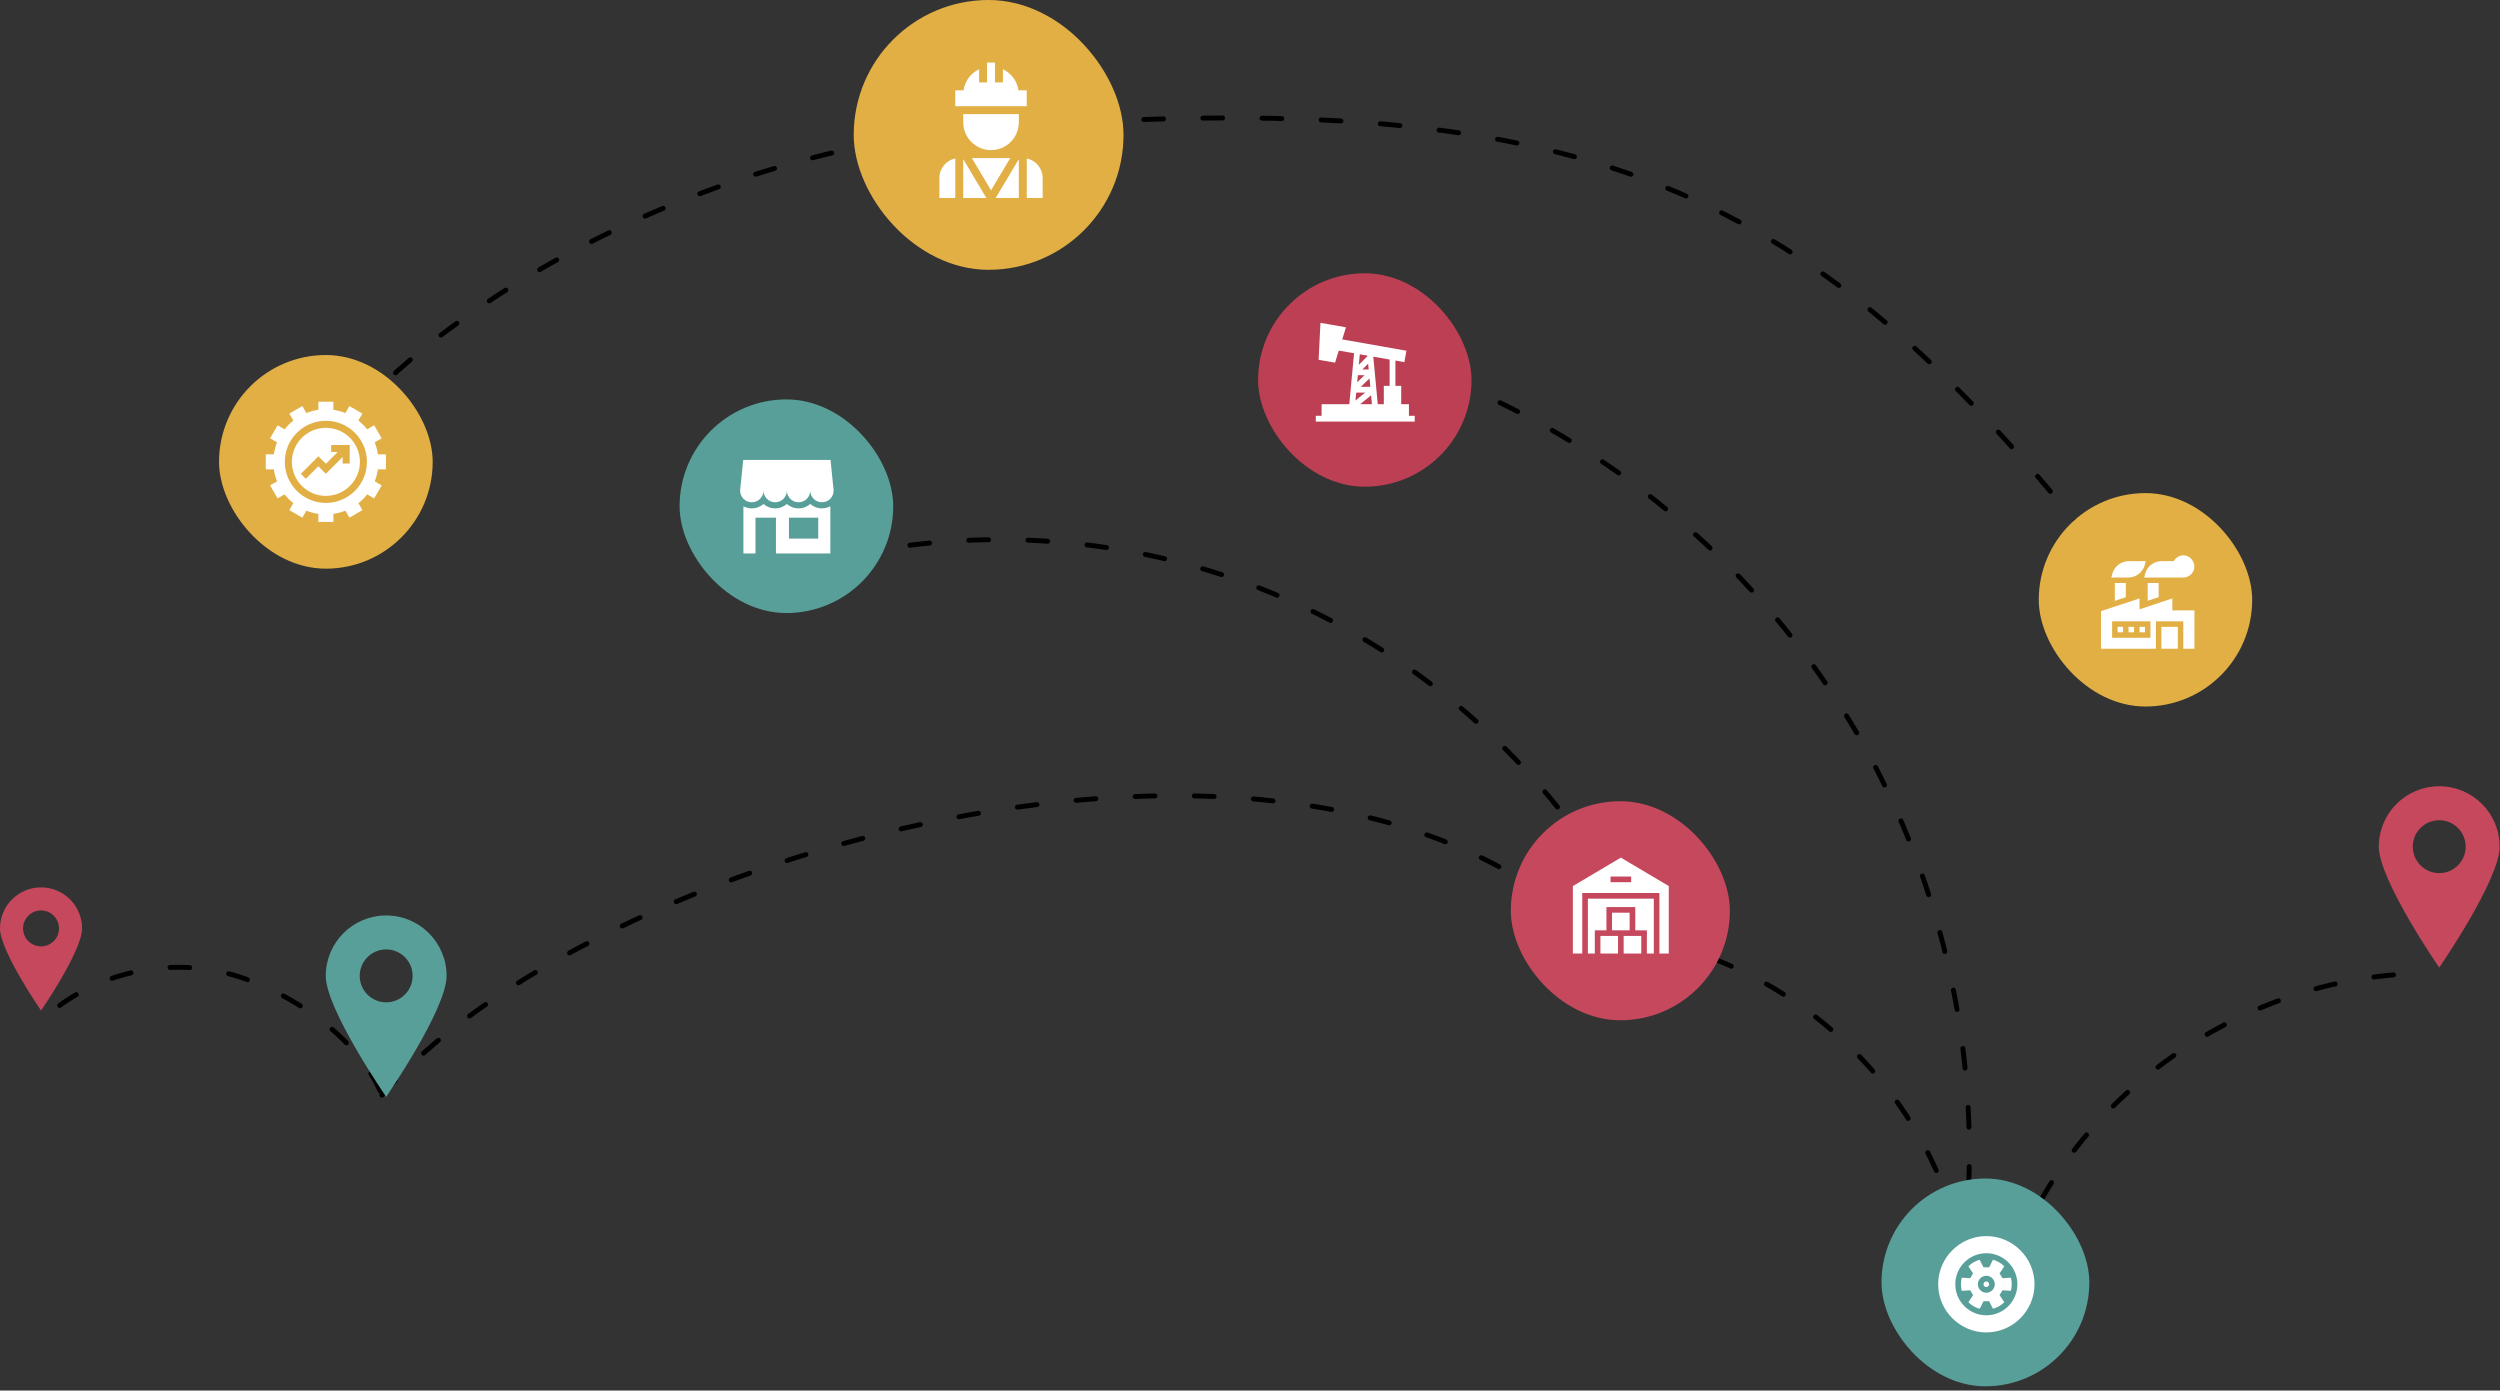<svg width="507" height="282" viewBox="0 0 507 282" fill="none" xmlns="http://www.w3.org/2000/svg">
<rect x="0" y="0" width="507" height="282" fill="#333333" stroke="none"/>
<path d="M65 94C74.972 73.058 130 32 199.5 26" stroke="black" stroke-miterlimit="10" stroke-linecap="round" stroke-linejoin="round" stroke-dasharray="4 8"/>
<path d="M201 31L201.002 26C325.5 16.5 370 38 434 122.5" stroke="black" stroke-miterlimit="10" stroke-linecap="round" stroke-linejoin="round" stroke-dasharray="4 8"/>
<path d="M335.93 190.972C362.272 196.639 385.119 216.464 394.443 241.744" stroke="black" stroke-miterlimit="10" stroke-linecap="round" stroke-linejoin="round" stroke-dasharray="4 8"/>
<path d="M413.992 243.249C429.159 216.6 458.62 198.676 489.259 197.458" stroke="black" stroke-miterlimit="10" stroke-linecap="round" stroke-linejoin="round" stroke-dasharray="4 8"/>
<path d="M293.23 76.824C326.031 89.874 354.514 113.529 373.366 143.375C392.218 173.221 401.343 209.104 399.038 244.329" stroke="black" stroke-miterlimit="10" stroke-linecap="round" stroke-linejoin="round" stroke-dasharray="4 8"/>
<path d="M172.699 112.582C201.118 106.518 231.353 109.274 258.206 120.377C285.058 131.48 308.413 150.882 324.25 175.245" stroke="black" stroke-miterlimit="10" stroke-linecap="round" stroke-linejoin="round" stroke-dasharray="4 8"/>
<path d="M12.109 203.898C22.055 196.644 35.407 194.29 47.233 197.707C59.059 201.124 72.907 210.662 77.451 222.103" stroke="black" stroke-miterlimit="10" stroke-linecap="round" stroke-linejoin="round" stroke-dasharray="4 8"/>
<path d="M77.453 222.103C118.947 173.829 261.04 132.108 321.694 188.375" stroke="black" stroke-miterlimit="10" stroke-linecap="round" stroke-linejoin="round" stroke-dasharray="4 8"/>
<path d="M494.675 159.449C487.907 159.449 482.422 164.935 482.422 171.702C482.422 178.47 494.675 196.226 494.675 196.226C494.675 196.226 506.929 178.47 506.929 171.702C506.929 164.935 501.443 159.449 494.675 159.449ZM494.675 177.068C491.713 177.068 489.311 174.666 489.311 171.704C489.311 168.741 491.713 166.339 494.675 166.339C497.638 166.339 500.04 168.741 500.04 171.704C500.04 174.666 497.638 177.068 494.675 177.068Z" fill="#C6485D"/>
<path d="M78.316 185.655C71.548 185.655 66.062 191.141 66.062 197.908C66.062 204.676 78.316 222.432 78.316 222.432C78.316 222.432 90.57 204.676 90.57 197.908C90.57 191.14 85.083 185.655 78.316 185.655ZM78.316 203.273C75.353 203.273 72.951 200.871 72.951 197.908C72.951 194.946 75.353 192.543 78.316 192.543C81.279 192.543 83.681 194.946 83.681 197.908C83.681 200.871 81.279 203.273 78.316 203.273Z" fill="#599F99"/>
<path d="M8.323 179.96C3.726 179.96 0 183.686 0 188.282C0 192.879 8.323 204.939 8.323 204.939C8.323 204.939 16.645 192.879 16.645 188.282C16.645 183.685 12.919 179.96 8.323 179.96ZM8.323 191.926C6.31 191.926 4.679 190.294 4.679 188.282C4.679 186.27 6.31 184.638 8.323 184.638C10.335 184.638 11.966 186.27 11.966 188.282C11.966 190.294 10.335 191.926 8.323 191.926Z" fill="#C6485D"/>
<rect x="413.461" y="100" width="43.282" height="43.282" rx="21.641" fill="#E2AF45"/>
<g clip-path="url(#clip0_585_11625)">
<path d="M431.672 127.122H432.782V128.232H431.672V127.122Z" fill="white"/>
<path d="M433.891 127.122H435.001V128.232H433.891V127.122Z" fill="white"/>
<path d="M438.332 127.122H441.663V131.563H438.332V127.122Z" fill="white"/>
<path d="M429.449 127.122H430.559V128.232H429.449V127.122Z" fill="white"/>
<path d="M440.553 123.791V121.354L433.891 123.574V121.354L426.082 123.946V131.563H437.222V126.011H442.773V131.563H445.031V123.791H440.553ZM436.112 129.342H428.34V126.011H436.112V129.342Z" fill="white"/>
<path d="M442.764 117.129H434.836L435.009 116.44C435.398 114.884 436.789 113.798 438.391 113.798H440.848C441.24 113.121 441.967 112.614 442.764 112.614C443.989 112.614 445.022 113.684 445.022 114.909C445.022 116.133 443.989 117.129 442.764 117.129Z" fill="white"/>
<path d="M431.598 117.129H428.18L428.353 116.44C428.741 114.884 430.132 113.798 431.735 113.798H435.154L434.981 114.488C434.592 116.043 433.201 117.129 431.598 117.129Z" fill="white"/>
<path d="M437.771 121.109V118.239H435.551V121.849L437.771 121.109Z" fill="white"/>
<path d="M431.111 121.109V118.239H428.891V121.85L431.111 121.109Z" fill="white"/>
</g>
<rect x="381.57" y="239" width="42.144" height="42.144" rx="21.072" fill="#599F99"/>
<g clip-path="url(#clip1_585_11625)">
<path d="M402.83 250.68C397.465 250.68 393.062 255.082 393.062 260.447C393.062 265.812 397.465 270.215 402.83 270.215C408.195 270.215 412.598 265.812 412.598 260.447C412.598 255.082 408.195 250.68 402.83 250.68ZM402.83 266.743C399.359 266.743 396.535 263.919 396.535 260.447C396.535 256.976 399.359 254.152 402.83 254.152C406.302 254.152 409.126 256.976 409.126 260.447C409.126 263.919 406.302 266.743 402.83 266.743Z" fill="white"/>
<path d="M402.826 259.875C402.51 259.875 402.254 260.131 402.254 260.447C402.254 260.763 402.51 261.02 402.826 261.02C403.142 261.02 403.399 260.763 403.399 260.447C403.399 260.131 403.142 259.875 402.826 259.875Z" fill="white"/>
<path d="M405.517 258.238L406.467 256.807C405.837 256.178 405.047 255.708 404.166 255.479L403.399 257.013H402.254L401.488 255.479C400.606 255.708 399.816 256.178 399.187 256.807L400.137 258.238L399.565 259.222L397.848 259.119C397.733 259.543 397.676 259.989 397.676 260.447C397.676 260.905 397.733 261.351 397.847 261.775L399.564 261.672L400.137 262.656L399.187 264.087C399.816 264.717 400.606 265.186 401.487 265.415L402.254 263.881H403.399L404.166 265.415C405.047 265.186 405.837 264.717 406.467 264.087L405.516 262.656L406.089 261.672L407.806 261.775C407.92 261.351 407.978 260.905 407.978 260.447C407.978 259.989 407.92 259.543 407.806 259.119L406.089 259.222L405.517 258.238ZM402.827 262.164C401.88 262.164 401.11 261.394 401.11 260.447C401.11 259.501 401.88 258.73 402.827 258.73C403.773 258.73 404.544 259.501 404.544 260.447C404.544 261.394 403.773 262.164 402.827 262.164Z" fill="white"/>
</g>
<rect x="306.395" y="162.489" width="44.422" height="44.422" rx="22.211" fill="#C6485D"/>
<g clip-path="url(#clip2_585_11625)">
<path d="M328.704 173.928L318.98 179.696V193.376H320.88V181.107H336.529V193.376H338.428V179.696L328.704 173.928ZM330.793 178.904H326.615V177.765H330.793V178.904Z" fill="white"/>
<path d="M322.023 193.376H323.429V188.666H325.784V183.956H331.633V188.666H333.988V193.376H335.393V182.247H322.023V193.376Z" fill="white"/>
<path d="M326.918 185.095H330.488V188.666H326.918V185.095Z" fill="white"/>
<path d="M329.277 189.805H332.848V193.376H329.277V189.805Z" fill="white"/>
<path d="M324.566 189.805H328.137V193.376H324.566V189.805Z" fill="white"/>
</g>
<rect x="137.82" y="81" width="43.326" height="43.326" rx="21.663" fill="#599F99"/>
<g clip-path="url(#clip3_585_11625)">
<path d="M168.431 93.273H150.724L150.094 99.49C150.094 100.8 151.155 101.861 152.465 101.861C153.774 101.861 154.836 100.8 154.836 99.49C154.836 100.8 155.897 101.861 157.207 101.861C158.516 101.861 159.578 100.8 159.578 99.49C159.578 100.8 160.639 101.861 161.949 101.861C163.258 101.861 164.319 100.8 164.319 99.49C164.319 100.8 165.381 101.861 166.69 101.861C168 101.861 169.061 100.8 169.061 99.49L168.431 93.273Z" fill="white"/>
<path d="M166.69 103.098C165.783 103.098 164.953 102.762 164.319 102.208C163.684 102.762 162.854 103.098 161.948 103.098C161.041 103.098 160.211 102.762 159.577 102.208C158.942 102.762 158.113 103.098 157.206 103.098C156.299 103.098 155.469 102.762 154.835 102.208C154.2 102.762 153.371 103.098 152.464 103.098C151.849 103.098 151.269 102.943 150.762 102.67V112.241H153.213V104.983H157.363V112.241H168.392V102.67C167.885 102.943 167.305 103.098 166.69 103.098ZM165.94 109.228H160.003V104.983H165.94V109.228H165.94Z" fill="white"/>
</g>
<rect x="255.141" y="55.422" width="43.282" height="43.282" rx="21.641" fill="#BD3F53"/>
<g clip-path="url(#clip4_585_11625)">
<path d="M285.731 84.326V81.975H284.164V78.252H282.988V73.122L284.807 73.443L285.215 71.127L272.205 68.833L272.961 66.38L267.79 65.468L267.414 72.962L270.751 73.551L271.507 71.097L274.605 71.644L273.636 81.975H268.019V84.326H266.844V85.501H286.907V84.326H285.731ZM277.898 78.448H275.977L277.738 76.744L277.898 78.448ZM277.567 74.921H276.296L277.458 73.759L277.567 74.921ZM275.766 71.849L277.305 72.12L277.316 72.239L275.566 73.989L275.766 71.849ZM275.368 76.097H276.716L275.234 77.531L275.368 76.097ZM275.037 79.624H276.863L274.887 81.225L275.037 79.624ZM275.83 81.975L278.059 80.167L278.228 81.975H275.83ZM281.813 78.252H280.637V81.975H279.409L278.505 72.331L281.813 72.915V78.252Z" fill="white"/>
</g>
<rect x="173.133" width="54.716" height="54.716" rx="27.358" fill="#E2AF45"/>
<g clip-path="url(#clip5_585_11625)">
<path d="M206.614 23.146H195.344V24.81C195.344 27.917 197.872 30.445 200.979 30.445C204.085 30.445 206.614 27.917 206.614 24.81V23.146Z" fill="white"/>
<path d="M208.22 18.317H206.552C206.283 16.459 205.092 14.85 203.39 14.04V16.707H201.78V12.682H200.17V16.707H198.56V14.04C196.858 14.85 195.667 16.459 195.399 18.317H193.73V21.537H208.22V18.317Z" fill="white"/>
<path d="M204.876 32.055H197.094L200.985 38.594L204.876 32.055Z" fill="white"/>
<path d="M195.344 40.158H200.04L195.344 32.278V40.158Z" fill="white"/>
<path d="M211.45 36.08C211.45 34.136 210.065 32.511 208.23 32.136V40.158H211.45V36.08Z" fill="white"/>
<path d="M190.512 36.08V40.158H193.732V32.136C191.897 32.511 190.512 34.136 190.512 36.08Z" fill="white"/>
<path d="M206.614 32.278L201.918 40.158H206.614V32.278Z" fill="white"/>
</g>
<rect x="44.422" y="72" width="43.326" height="43.326" rx="21.663" fill="#E2AF45"/>
<path d="M66.089 86.761C62.284 86.761 59.188 89.857 59.188 93.663C59.188 97.469 62.284 100.565 66.089 100.565C69.895 100.565 72.991 97.469 72.991 93.663C72.991 89.857 69.895 86.761 66.089 86.761ZM70.918 94.001H69.49V92.679L66.089 96.079L64.566 94.556L62.025 97.098L61.015 96.088L64.566 92.537L66.089 94.06L68.48 91.669H67.158V90.241H70.918V94.001Z" fill="white"/>
<path d="M78.273 95.186V92.14H76.641C76.52 91.292 76.299 90.476 75.99 89.704L77.402 88.889L75.879 86.251L74.465 87.067C73.944 86.405 73.345 85.807 72.683 85.285L73.499 83.872L70.861 82.349L70.046 83.76C69.275 83.452 68.459 83.231 67.611 83.109V81.478H64.565V83.109C63.717 83.231 62.901 83.452 62.129 83.76L61.314 82.349L58.676 83.872L59.492 85.285C58.83 85.807 58.232 86.405 57.71 87.067L56.296 86.251L54.773 88.889L56.185 89.704C55.876 90.476 55.656 91.292 55.534 92.14H53.902V95.186H55.534C55.656 96.034 55.876 96.85 56.185 97.621L54.773 98.436L56.296 101.075L57.71 100.259C58.232 100.92 58.83 101.519 59.492 102.041L58.676 103.454L61.314 104.977L62.129 103.566C62.901 103.874 63.717 104.095 64.565 104.216V105.848H67.611V104.216C68.459 104.095 69.275 103.874 70.046 103.566L70.861 104.977L73.499 103.454L72.683 102.041C73.345 101.519 73.944 100.92 74.465 100.259L75.879 101.075L77.402 98.436L75.99 97.621C76.299 96.85 76.52 96.034 76.641 95.186H78.273ZM66.088 101.993C61.495 101.993 57.758 98.256 57.758 93.663C57.758 89.07 61.495 85.333 66.088 85.333C70.681 85.333 74.418 89.07 74.418 93.663C74.418 98.256 70.681 101.993 66.088 101.993Z" fill="white"/>
<defs>
<clipPath id="clip0_585_11625">
<rect width="18.949" height="18.949" fill="white" transform="translate(426.074 112.614)"/>
</clipPath>
<clipPath id="clip1_585_11625">
<rect width="19.535" height="19.535" fill="white" transform="translate(393.062 250.68)"/>
</clipPath>
<clipPath id="clip2_585_11625">
<rect width="19.447" height="19.447" fill="white" transform="translate(318.977 173.928)"/>
</clipPath>
<clipPath id="clip3_585_11625">
<rect width="18.968" height="18.968" fill="white" transform="translate(150.09 93.273)"/>
</clipPath>
<clipPath id="clip4_585_11625">
<rect width="20.063" height="20.063" fill="white" transform="translate(266.844 65.453)"/>
</clipPath>
<clipPath id="clip5_585_11625">
<rect width="27.477" height="27.477" fill="white" transform="translate(187.227 12.682)"/>
</clipPath>
</defs>
</svg>
